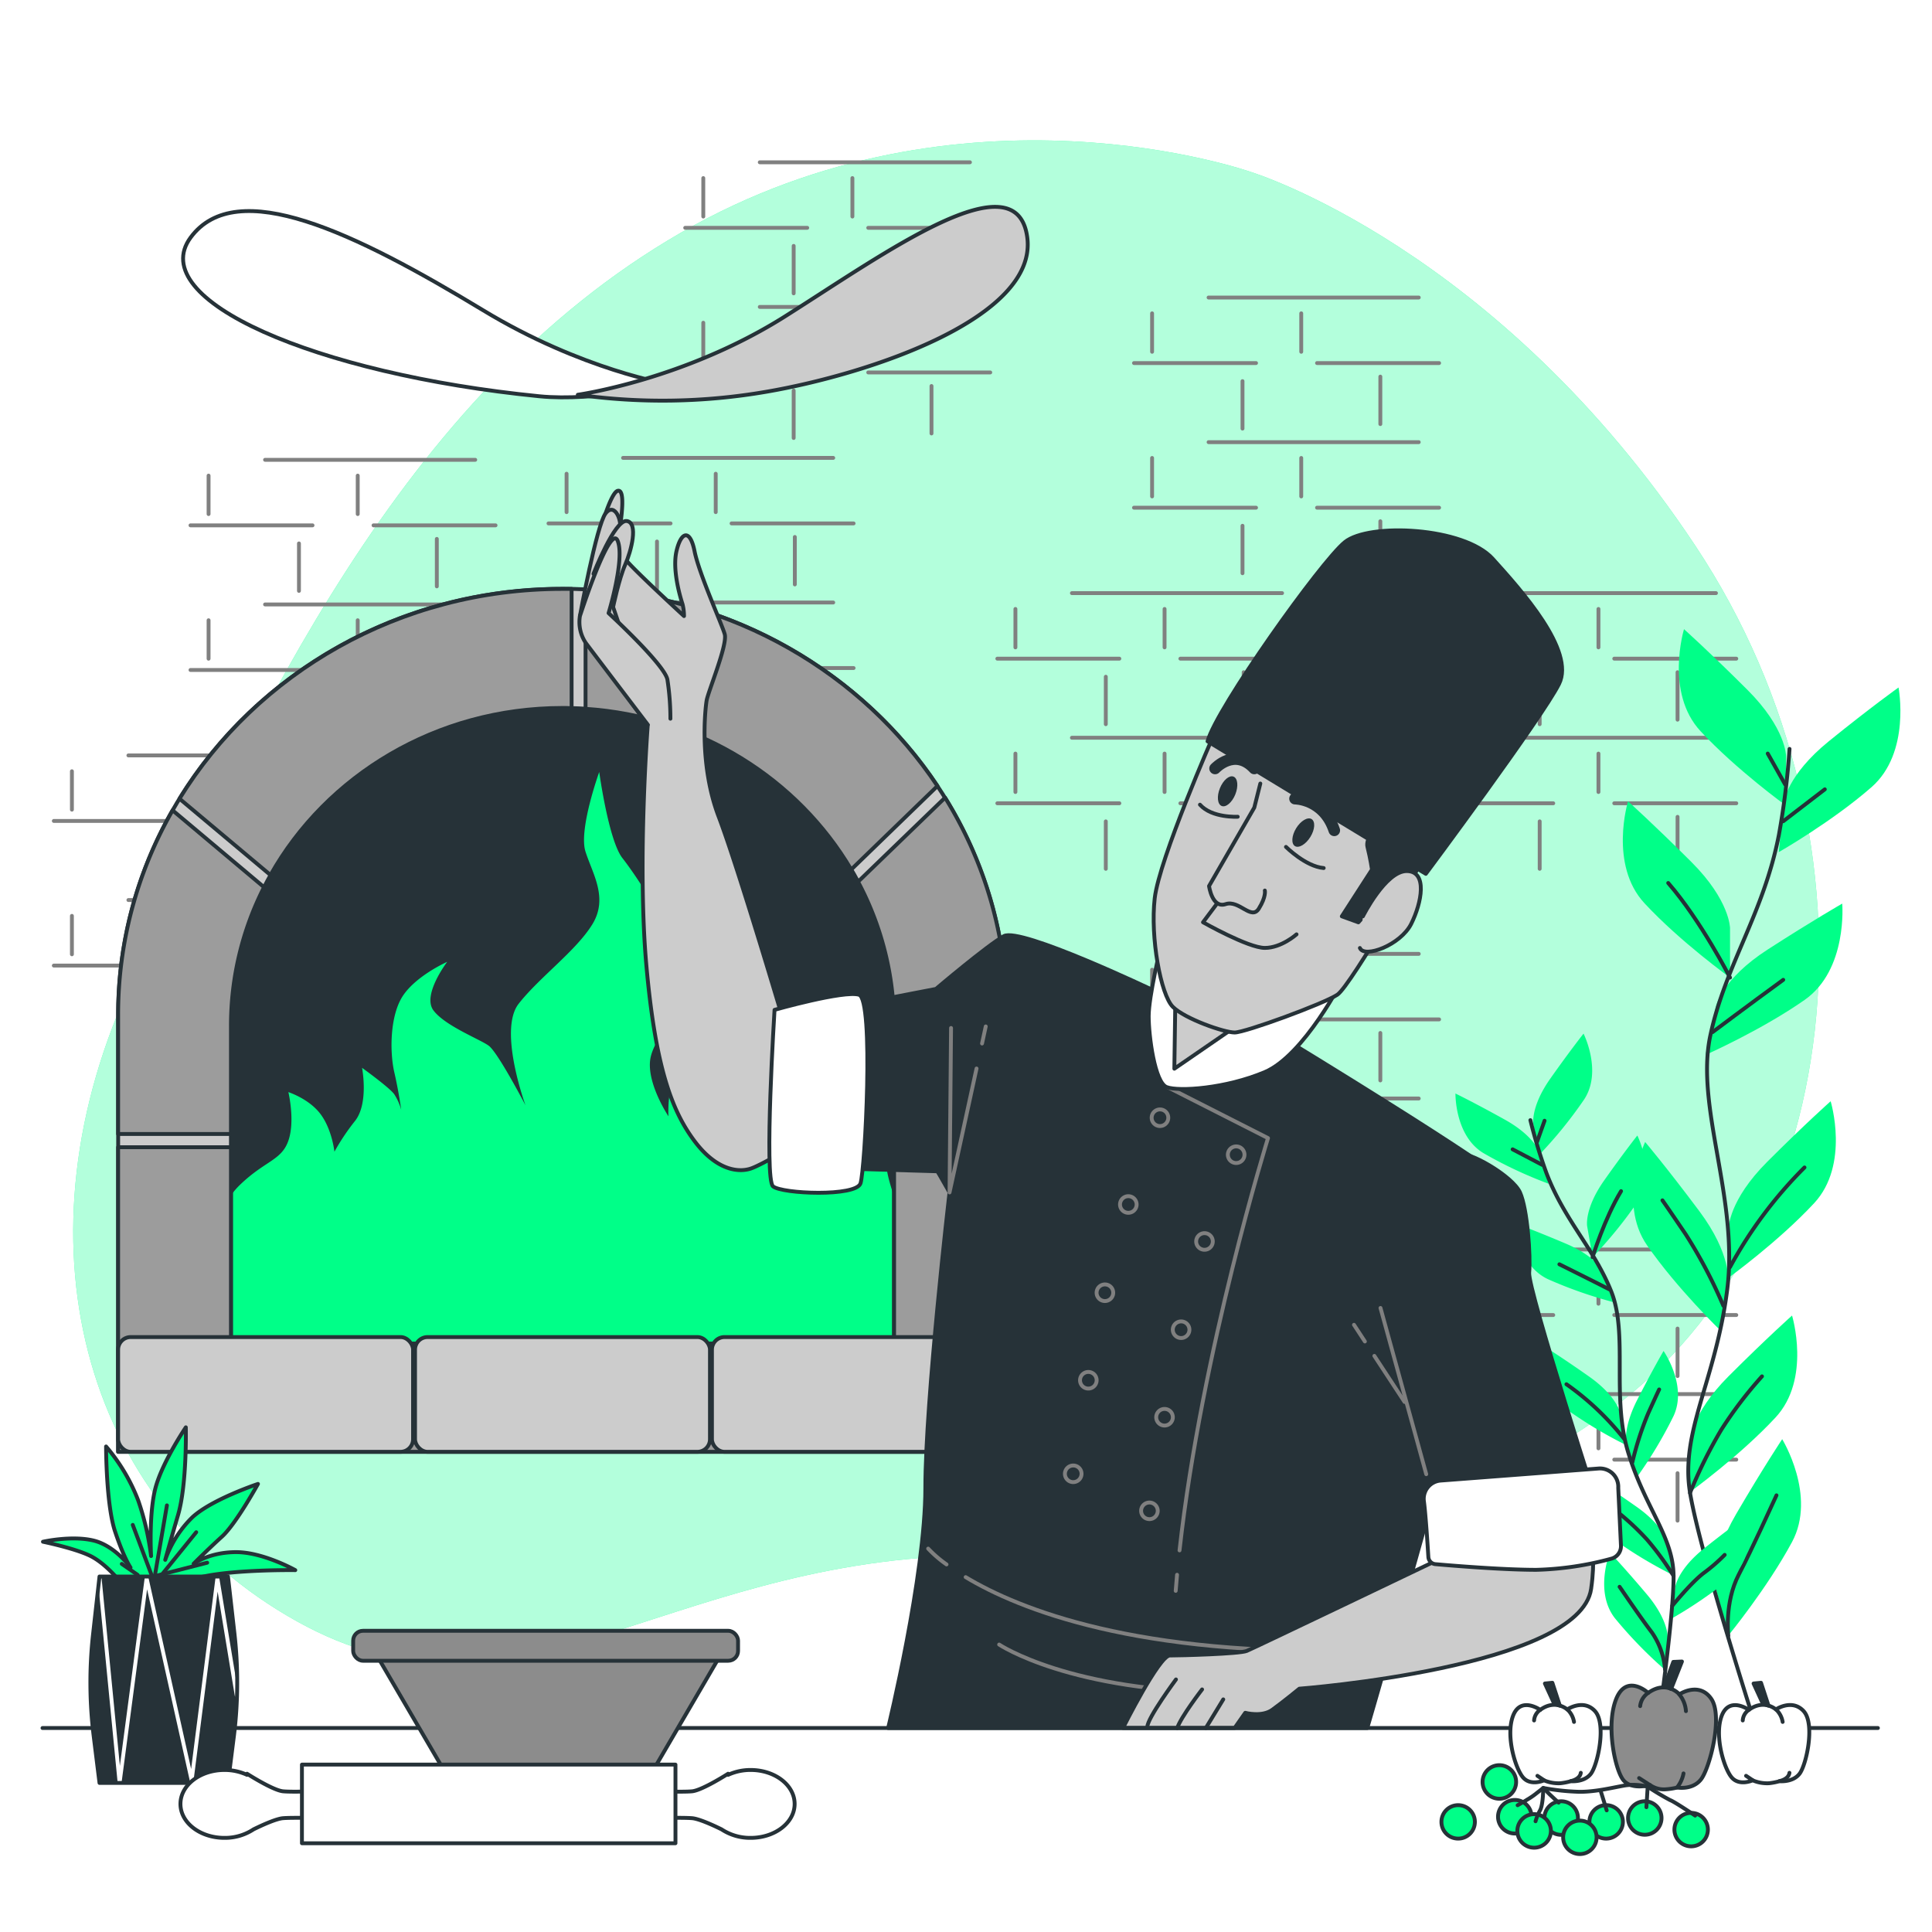<svg class="animated" id="freepik_stories-pizza-maker" xmlns="http://www.w3.org/2000/svg" viewBox="0 0 500 500" version="1.1" xmlns:xlink="http://www.w3.org/1999/xlink" xmlns:svgjs="http://svgjs.com/svgjs"><style>svg#freepik_stories-pizza-maker:not(.animated) .animable {opacity: 0;}svg#freepik_stories-pizza-maker.animated #freepik--Character--inject-394 {animation: 3s Infinite  linear floating;animation-delay: 0s;}            @keyframes floating {                0% {                    opacity: 1;                    transform: translateY(0px);                }                50% {                    transform: translateY(-10px);                }                100% {                    opacity: 1;                    transform: translateY(0px);                }            }        </style><g id="freepik--background-simple--inject-394" class="animable" style="transform-origin: 244.859px 233.357px;"><path d="M323.83,44.54S249.33,18.05,176.2,60.23s-110,125.9-141.73,193S21,388.49,76.85,419.6s93.79-14.75,172.11-17,99.38,9,164.37-35.28,76.74-148.73,25.47-226S323.83,44.54,323.83,44.54Z" style="fill: rgb(0, 255, 136); transform-origin: 244.859px 233.357px;" id="elyjwrb46ivhs" class="animable"></path><g id="elh6onzyiuebh"><path d="M323.83,44.54S249.33,18.05,176.2,60.23s-110,125.9-141.73,193S21,388.49,76.85,419.6s93.79-14.75,172.11-17,99.38,9,164.37-35.28,76.74-148.73,25.47-226S323.83,44.54,323.83,44.54Z" style="fill: rgb(255, 255, 255); opacity: 0.7; transform-origin: 244.859px 233.357px;" class="animable"></path></g></g><g id="freepik--Wall--inject-394" class="animable" style="transform-origin: 231.64px 218.355px;"><line x1="277.41" y1="153.5" x2="331.8" y2="153.5" style="fill: none; stroke: gray; stroke-linecap: round; stroke-linejoin: round; transform-origin: 304.605px 153.5px;" id="el0wfox4l8qxbc" class="animable"></line><line x1="301.39" y1="157.6" x2="301.39" y2="167.54" style="fill: none; stroke: gray; stroke-linecap: round; stroke-linejoin: round; transform-origin: 301.39px 162.57px;" id="el52cqf54xr5" class="animable"></line><line x1="262.79" y1="157.6" x2="262.79" y2="167.54" style="fill: none; stroke: gray; stroke-linecap: round; stroke-linejoin: round; transform-origin: 262.79px 162.57px;" id="elz809913un8b" class="animable"></line><line x1="305.48" y1="170.46" x2="337.06" y2="170.46" style="fill: none; stroke: gray; stroke-linecap: round; stroke-linejoin: round; transform-origin: 321.27px 170.46px;" id="elz26e6w52s" class="animable"></line><line x1="258.11" y1="170.46" x2="289.69" y2="170.46" style="fill: none; stroke: gray; stroke-linecap: round; stroke-linejoin: round; transform-origin: 273.9px 170.46px;" id="elrtohjfm66jq" class="animable"></line><line x1="321.86" y1="173.97" x2="321.86" y2="186.25" style="fill: none; stroke: gray; stroke-linecap: round; stroke-linejoin: round; transform-origin: 321.86px 180.11px;" id="elhf6l86a9dww" class="animable"></line><line x1="286.18" y1="175.14" x2="286.18" y2="187.42" style="fill: none; stroke: gray; stroke-linecap: round; stroke-linejoin: round; transform-origin: 286.18px 181.28px;" id="elrdnrgq5xr8n" class="animable"></line><line x1="277.41" y1="190.93" x2="331.8" y2="190.93" style="fill: none; stroke: gray; stroke-linecap: round; stroke-linejoin: round; transform-origin: 304.605px 190.93px;" id="elxs737g6rnqj" class="animable"></line><line x1="301.39" y1="195.03" x2="301.39" y2="204.97" style="fill: none; stroke: gray; stroke-linecap: round; stroke-linejoin: round; transform-origin: 301.39px 200px;" id="eljsnan856z9" class="animable"></line><line x1="262.79" y1="195.03" x2="262.79" y2="204.97" style="fill: none; stroke: gray; stroke-linecap: round; stroke-linejoin: round; transform-origin: 262.79px 200px;" id="elk09z8m3b28l" class="animable"></line><line x1="305.48" y1="207.89" x2="337.06" y2="207.89" style="fill: none; stroke: gray; stroke-linecap: round; stroke-linejoin: round; transform-origin: 321.27px 207.89px;" id="elxc2qz0tmnba" class="animable"></line><line x1="258.11" y1="207.89" x2="289.69" y2="207.89" style="fill: none; stroke: gray; stroke-linecap: round; stroke-linejoin: round; transform-origin: 273.9px 207.89px;" id="eler15flzr1m5" class="animable"></line><line x1="321.86" y1="211.4" x2="321.86" y2="223.68" style="fill: none; stroke: gray; stroke-linecap: round; stroke-linejoin: round; transform-origin: 321.86px 217.54px;" id="eltbnn5endpoi" class="animable"></line><line x1="286.18" y1="212.57" x2="286.18" y2="224.85" style="fill: none; stroke: gray; stroke-linecap: round; stroke-linejoin: round; transform-origin: 286.18px 218.71px;" id="elgusqc3v44j" class="animable"></line><line x1="389.7" y1="153.5" x2="444.09" y2="153.5" style="fill: none; stroke: gray; stroke-linecap: round; stroke-linejoin: round; transform-origin: 416.895px 153.5px;" id="el1o6bhttdcdm" class="animable"></line><line x1="413.68" y1="157.6" x2="413.68" y2="167.54" style="fill: none; stroke: gray; stroke-linecap: round; stroke-linejoin: round; transform-origin: 413.68px 162.57px;" id="el525eq8t171" class="animable"></line><line x1="375.08" y1="157.6" x2="375.08" y2="167.54" style="fill: none; stroke: gray; stroke-linecap: round; stroke-linejoin: round; transform-origin: 375.08px 162.57px;" id="el24mgfm8aa2w" class="animable"></line><line x1="417.77" y1="170.46" x2="449.35" y2="170.46" style="fill: none; stroke: gray; stroke-linecap: round; stroke-linejoin: round; transform-origin: 433.56px 170.46px;" id="el04bpk1k9reix" class="animable"></line><line x1="370.4" y1="170.46" x2="401.98" y2="170.46" style="fill: none; stroke: gray; stroke-linecap: round; stroke-linejoin: round; transform-origin: 386.19px 170.46px;" id="eliag76oxvlc9" class="animable"></line><line x1="434.15" y1="173.97" x2="434.15" y2="186.25" style="fill: none; stroke: gray; stroke-linecap: round; stroke-linejoin: round; transform-origin: 434.15px 180.11px;" id="elnrjxtj6yair" class="animable"></line><line x1="398.47" y1="175.14" x2="398.47" y2="187.42" style="fill: none; stroke: gray; stroke-linecap: round; stroke-linejoin: round; transform-origin: 398.47px 181.28px;" id="el82kuyoos06n" class="animable"></line><line x1="389.7" y1="190.93" x2="444.09" y2="190.93" style="fill: none; stroke: gray; stroke-linecap: round; stroke-linejoin: round; transform-origin: 416.895px 190.93px;" id="el4cuarsdsx7y" class="animable"></line><line x1="413.68" y1="195.03" x2="413.68" y2="204.97" style="fill: none; stroke: gray; stroke-linecap: round; stroke-linejoin: round; transform-origin: 413.68px 200px;" id="elrcxshpb3t8f" class="animable"></line><line x1="375.08" y1="195.03" x2="375.08" y2="204.97" style="fill: none; stroke: gray; stroke-linecap: round; stroke-linejoin: round; transform-origin: 375.08px 200px;" id="eld632a9fz3wm" class="animable"></line><line x1="417.77" y1="207.89" x2="449.35" y2="207.89" style="fill: none; stroke: gray; stroke-linecap: round; stroke-linejoin: round; transform-origin: 433.56px 207.89px;" id="elyakevxbt0o" class="animable"></line><line x1="370.4" y1="207.89" x2="401.98" y2="207.89" style="fill: none; stroke: gray; stroke-linecap: round; stroke-linejoin: round; transform-origin: 386.19px 207.89px;" id="eluxnequuf6mm" class="animable"></line><line x1="434.15" y1="211.4" x2="434.15" y2="223.68" style="fill: none; stroke: gray; stroke-linecap: round; stroke-linejoin: round; transform-origin: 434.15px 217.54px;" id="ela1pjt3mviab" class="animable"></line><line x1="398.47" y1="212.57" x2="398.47" y2="224.85" style="fill: none; stroke: gray; stroke-linecap: round; stroke-linejoin: round; transform-origin: 398.47px 218.71px;" id="elpodpmk4yl" class="animable"></line><line x1="312.78" y1="77" x2="367.17" y2="77" style="fill: none; stroke: gray; stroke-linecap: round; stroke-linejoin: round; transform-origin: 339.975px 77px;" id="elxo7jqtsn9e" class="animable"></line><line x1="336.76" y1="81.09" x2="336.76" y2="91.04" style="fill: none; stroke: gray; stroke-linecap: round; stroke-linejoin: round; transform-origin: 336.76px 86.065px;" id="eloxm18vv1hpp" class="animable"></line><line x1="298.16" y1="81.09" x2="298.16" y2="91.04" style="fill: none; stroke: gray; stroke-linecap: round; stroke-linejoin: round; transform-origin: 298.16px 86.065px;" id="elss0nw45npsq" class="animable"></line><line x1="340.85" y1="93.96" x2="372.44" y2="93.96" style="fill: none; stroke: gray; stroke-linecap: round; stroke-linejoin: round; transform-origin: 356.645px 93.96px;" id="el169jo74fvgji" class="animable"></line><line x1="293.48" y1="93.96" x2="325.06" y2="93.96" style="fill: none; stroke: gray; stroke-linecap: round; stroke-linejoin: round; transform-origin: 309.27px 93.96px;" id="elx8f1gwna7fi" class="animable"></line><line x1="357.23" y1="97.47" x2="357.23" y2="109.75" style="fill: none; stroke: gray; stroke-linecap: round; stroke-linejoin: round; transform-origin: 357.23px 103.61px;" id="elofvt0arkm1c" class="animable"></line><line x1="321.56" y1="98.64" x2="321.56" y2="110.92" style="fill: none; stroke: gray; stroke-linecap: round; stroke-linejoin: round; transform-origin: 321.56px 104.78px;" id="elt63822e1s5f" class="animable"></line><line x1="312.78" y1="114.43" x2="367.17" y2="114.43" style="fill: none; stroke: gray; stroke-linecap: round; stroke-linejoin: round; transform-origin: 339.975px 114.43px;" id="el3541tx6wtux" class="animable"></line><line x1="336.76" y1="118.52" x2="336.76" y2="128.47" style="fill: none; stroke: gray; stroke-linecap: round; stroke-linejoin: round; transform-origin: 336.76px 123.495px;" id="elqfj8k8dnh9a" class="animable"></line><line x1="298.16" y1="118.52" x2="298.16" y2="128.47" style="fill: none; stroke: gray; stroke-linecap: round; stroke-linejoin: round; transform-origin: 298.16px 123.495px;" id="elwcgs6xcxuzm" class="animable"></line><line x1="340.85" y1="131.39" x2="372.44" y2="131.39" style="fill: none; stroke: gray; stroke-linecap: round; stroke-linejoin: round; transform-origin: 356.645px 131.39px;" id="elcu7i10qc74b" class="animable"></line><line x1="293.48" y1="131.39" x2="325.06" y2="131.39" style="fill: none; stroke: gray; stroke-linecap: round; stroke-linejoin: round; transform-origin: 309.27px 131.39px;" id="elcrmsu8nddr5" class="animable"></line><line x1="357.23" y1="134.9" x2="357.23" y2="147.18" style="fill: none; stroke: gray; stroke-linecap: round; stroke-linejoin: round; transform-origin: 357.23px 141.04px;" id="elu4cslnosrqd" class="animable"></line><line x1="321.56" y1="136.07" x2="321.56" y2="148.35" style="fill: none; stroke: gray; stroke-linecap: round; stroke-linejoin: round; transform-origin: 321.56px 142.21px;" id="el0zfypum1wdeq" class="animable"></line><line x1="277.41" y1="323.36" x2="331.8" y2="323.36" style="fill: none; stroke: gray; stroke-linecap: round; stroke-linejoin: round; transform-origin: 304.605px 323.36px;" id="elvyh9bsvtokp" class="animable"></line><line x1="301.39" y1="327.46" x2="301.39" y2="337.4" style="fill: none; stroke: gray; stroke-linecap: round; stroke-linejoin: round; transform-origin: 301.39px 332.43px;" id="elrn9fmmi4v1e" class="animable"></line><line x1="262.79" y1="327.46" x2="262.79" y2="337.4" style="fill: none; stroke: gray; stroke-linecap: round; stroke-linejoin: round; transform-origin: 262.79px 332.43px;" id="elgtrc49m6cg" class="animable"></line><line x1="305.48" y1="340.33" x2="337.06" y2="340.33" style="fill: none; stroke: gray; stroke-linecap: round; stroke-linejoin: round; transform-origin: 321.27px 340.33px;" id="elz5o3x7mg41q" class="animable"></line><line x1="258.11" y1="340.33" x2="289.69" y2="340.33" style="fill: none; stroke: gray; stroke-linecap: round; stroke-linejoin: round; transform-origin: 273.9px 340.33px;" id="eliaw1qx9b90g" class="animable"></line><line x1="321.86" y1="343.83" x2="321.86" y2="356.12" style="fill: none; stroke: gray; stroke-linecap: round; stroke-linejoin: round; transform-origin: 321.86px 349.975px;" id="el85e4n3hgvel" class="animable"></line><line x1="286.18" y1="345" x2="286.18" y2="357.29" style="fill: none; stroke: gray; stroke-linecap: round; stroke-linejoin: round; transform-origin: 286.18px 351.145px;" id="elr2ydm5vnfeo" class="animable"></line><line x1="277.41" y1="360.79" x2="331.8" y2="360.79" style="fill: none; stroke: gray; stroke-linecap: round; stroke-linejoin: round; transform-origin: 304.605px 360.79px;" id="elfdj68a76wf" class="animable"></line><line x1="301.39" y1="364.89" x2="301.39" y2="374.83" style="fill: none; stroke: gray; stroke-linecap: round; stroke-linejoin: round; transform-origin: 301.39px 369.86px;" id="el0subovwm743" class="animable"></line><line x1="262.79" y1="364.89" x2="262.79" y2="374.83" style="fill: none; stroke: gray; stroke-linecap: round; stroke-linejoin: round; transform-origin: 262.79px 369.86px;" id="elkj7epph6alg" class="animable"></line><line x1="305.48" y1="377.75" x2="337.06" y2="377.75" style="fill: none; stroke: gray; stroke-linecap: round; stroke-linejoin: round; transform-origin: 321.27px 377.75px;" id="elyop1xhgjy6k" class="animable"></line><line x1="258.11" y1="377.75" x2="289.69" y2="377.75" style="fill: none; stroke: gray; stroke-linecap: round; stroke-linejoin: round; transform-origin: 273.9px 377.75px;" id="ele1ct3jxog2r" class="animable"></line><line x1="321.86" y1="381.26" x2="321.86" y2="393.54" style="fill: none; stroke: gray; stroke-linecap: round; stroke-linejoin: round; transform-origin: 321.86px 387.4px;" id="elkuz0x3gwt7r" class="animable"></line><line x1="286.18" y1="382.43" x2="286.18" y2="394.71" style="fill: none; stroke: gray; stroke-linecap: round; stroke-linejoin: round; transform-origin: 286.18px 388.57px;" id="elxyut35p0n1d" class="animable"></line><line x1="389.7" y1="323.36" x2="444.09" y2="323.36" style="fill: none; stroke: gray; stroke-linecap: round; stroke-linejoin: round; transform-origin: 416.895px 323.36px;" id="el69yqk1kbh3h" class="animable"></line><line x1="413.68" y1="327.46" x2="413.68" y2="337.4" style="fill: none; stroke: gray; stroke-linecap: round; stroke-linejoin: round; transform-origin: 413.68px 332.43px;" id="eldv5rsbfri9h" class="animable"></line><line x1="375.08" y1="327.46" x2="375.08" y2="337.4" style="fill: none; stroke: gray; stroke-linecap: round; stroke-linejoin: round; transform-origin: 375.08px 332.43px;" id="elfhs5cmj3zbu" class="animable"></line><line x1="417.77" y1="340.33" x2="449.35" y2="340.33" style="fill: none; stroke: gray; stroke-linecap: round; stroke-linejoin: round; transform-origin: 433.56px 340.33px;" id="elaz8dkp3rzfi" class="animable"></line><line x1="370.4" y1="340.33" x2="401.98" y2="340.33" style="fill: none; stroke: gray; stroke-linecap: round; stroke-linejoin: round; transform-origin: 386.19px 340.33px;" id="eln4bsjg5m4v" class="animable"></line><line x1="434.15" y1="343.83" x2="434.15" y2="356.12" style="fill: none; stroke: gray; stroke-linecap: round; stroke-linejoin: round; transform-origin: 434.15px 349.975px;" id="eldx0qnutwqq8" class="animable"></line><line x1="398.47" y1="345" x2="398.47" y2="357.29" style="fill: none; stroke: gray; stroke-linecap: round; stroke-linejoin: round; transform-origin: 398.47px 351.145px;" id="elhc8m0lci4tb" class="animable"></line><line x1="389.7" y1="360.79" x2="444.09" y2="360.79" style="fill: none; stroke: gray; stroke-linecap: round; stroke-linejoin: round; transform-origin: 416.895px 360.79px;" id="elyoqa39s2ug" class="animable"></line><line x1="413.68" y1="364.89" x2="413.68" y2="374.83" style="fill: none; stroke: gray; stroke-linecap: round; stroke-linejoin: round; transform-origin: 413.68px 369.86px;" id="el3fbhry1awm3" class="animable"></line><line x1="375.08" y1="364.89" x2="375.08" y2="374.83" style="fill: none; stroke: gray; stroke-linecap: round; stroke-linejoin: round; transform-origin: 375.08px 369.86px;" id="eljb82pka7vcb" class="animable"></line><line x1="417.77" y1="377.75" x2="449.35" y2="377.75" style="fill: none; stroke: gray; stroke-linecap: round; stroke-linejoin: round; transform-origin: 433.56px 377.75px;" id="elj58fhqpdw" class="animable"></line><line x1="370.4" y1="377.75" x2="401.98" y2="377.75" style="fill: none; stroke: gray; stroke-linecap: round; stroke-linejoin: round; transform-origin: 386.19px 377.75px;" id="eluponzdfbv3" class="animable"></line><line x1="434.15" y1="381.26" x2="434.15" y2="393.54" style="fill: none; stroke: gray; stroke-linecap: round; stroke-linejoin: round; transform-origin: 434.15px 387.4px;" id="el4h8ocn4ft2" class="animable"></line><line x1="398.47" y1="382.43" x2="398.47" y2="394.71" style="fill: none; stroke: gray; stroke-linecap: round; stroke-linejoin: round; transform-origin: 398.47px 388.57px;" id="elh9j728skcb" class="animable"></line><line x1="312.78" y1="246.86" x2="367.17" y2="246.86" style="fill: none; stroke: gray; stroke-linecap: round; stroke-linejoin: round; transform-origin: 339.975px 246.86px;" id="el5j47pg2fgmr" class="animable"></line><line x1="336.76" y1="250.96" x2="336.76" y2="260.9" style="fill: none; stroke: gray; stroke-linecap: round; stroke-linejoin: round; transform-origin: 336.76px 255.93px;" id="elyhn7vnyjj7k" class="animable"></line><line x1="298.16" y1="250.96" x2="298.16" y2="260.9" style="fill: none; stroke: gray; stroke-linecap: round; stroke-linejoin: round; transform-origin: 298.16px 255.93px;" id="el1ctl4w6orah" class="animable"></line><line x1="340.85" y1="263.82" x2="372.44" y2="263.82" style="fill: none; stroke: gray; stroke-linecap: round; stroke-linejoin: round; transform-origin: 356.645px 263.82px;" id="eluqia1ktmvnr" class="animable"></line><line x1="293.48" y1="263.82" x2="325.06" y2="263.82" style="fill: none; stroke: gray; stroke-linecap: round; stroke-linejoin: round; transform-origin: 309.27px 263.82px;" id="elnvcpfpis7pq" class="animable"></line><line x1="357.23" y1="267.33" x2="357.23" y2="279.61" style="fill: none; stroke: gray; stroke-linecap: round; stroke-linejoin: round; transform-origin: 357.23px 273.47px;" id="elkzre3hw1sh" class="animable"></line><line x1="321.56" y1="268.5" x2="321.56" y2="280.78" style="fill: none; stroke: gray; stroke-linecap: round; stroke-linejoin: round; transform-origin: 321.56px 274.64px;" id="elmfaokqwa9tr" class="animable"></line><line x1="312.78" y1="284.29" x2="367.17" y2="284.29" style="fill: none; stroke: gray; stroke-linecap: round; stroke-linejoin: round; transform-origin: 339.975px 284.29px;" id="el37gy0c680pj" class="animable"></line><line x1="336.76" y1="288.38" x2="336.76" y2="298.33" style="fill: none; stroke: gray; stroke-linecap: round; stroke-linejoin: round; transform-origin: 336.76px 293.355px;" id="elnjzdk16xoab" class="animable"></line><line x1="298.16" y1="288.38" x2="298.16" y2="298.33" style="fill: none; stroke: gray; stroke-linecap: round; stroke-linejoin: round; transform-origin: 298.16px 293.355px;" id="els8e4l1obblb" class="animable"></line><line x1="340.85" y1="301.25" x2="372.44" y2="301.25" style="fill: none; stroke: gray; stroke-linecap: round; stroke-linejoin: round; transform-origin: 356.645px 301.25px;" id="elmqc3ch0y8dj" class="animable"></line><line x1="293.48" y1="301.25" x2="325.06" y2="301.25" style="fill: none; stroke: gray; stroke-linecap: round; stroke-linejoin: round; transform-origin: 309.27px 301.25px;" id="elgrt4tu0r7mq" class="animable"></line><line x1="357.23" y1="304.76" x2="357.23" y2="317.04" style="fill: none; stroke: gray; stroke-linecap: round; stroke-linejoin: round; transform-origin: 357.23px 310.9px;" id="elei63lx03n6d" class="animable"></line><line x1="321.56" y1="305.93" x2="321.56" y2="318.21" style="fill: none; stroke: gray; stroke-linecap: round; stroke-linejoin: round; transform-origin: 321.56px 312.07px;" id="elf57k8uioye5" class="animable"></line><line x1="161.25" y1="118.5" x2="215.64" y2="118.5" style="fill: none; stroke: gray; stroke-linecap: round; stroke-linejoin: round; transform-origin: 188.445px 118.5px;" id="eld09tr1ep6w" class="animable"></line><line x1="185.23" y1="122.6" x2="185.23" y2="132.54" style="fill: none; stroke: gray; stroke-linecap: round; stroke-linejoin: round; transform-origin: 185.23px 127.57px;" id="el62vf5l5zb17" class="animable"></line><line x1="146.63" y1="122.6" x2="146.63" y2="132.54" style="fill: none; stroke: gray; stroke-linecap: round; stroke-linejoin: round; transform-origin: 146.63px 127.57px;" id="eljg3wkdoxsy" class="animable"></line><line x1="189.33" y1="135.46" x2="220.91" y2="135.46" style="fill: none; stroke: gray; stroke-linecap: round; stroke-linejoin: round; transform-origin: 205.12px 135.46px;" id="elqqrlj00xl8" class="animable"></line><line x1="141.95" y1="135.46" x2="173.54" y2="135.46" style="fill: none; stroke: gray; stroke-linecap: round; stroke-linejoin: round; transform-origin: 157.745px 135.46px;" id="elemv4szx9fmr" class="animable"></line><line x1="205.7" y1="138.97" x2="205.7" y2="151.25" style="fill: none; stroke: gray; stroke-linecap: round; stroke-linejoin: round; transform-origin: 205.7px 145.11px;" id="el9tuqyckgvtn" class="animable"></line><line x1="170.03" y1="140.14" x2="170.03" y2="152.42" style="fill: none; stroke: gray; stroke-linecap: round; stroke-linejoin: round; transform-origin: 170.03px 146.28px;" id="eldf7z10b1o39" class="animable"></line><line x1="161.25" y1="155.93" x2="215.64" y2="155.93" style="fill: none; stroke: gray; stroke-linecap: round; stroke-linejoin: round; transform-origin: 188.445px 155.93px;" id="elvin5qi549br" class="animable"></line><line x1="185.23" y1="160.03" x2="185.23" y2="169.97" style="fill: none; stroke: gray; stroke-linecap: round; stroke-linejoin: round; transform-origin: 185.23px 165px;" id="elsiwsctz1de" class="animable"></line><line x1="146.63" y1="160.03" x2="146.63" y2="169.97" style="fill: none; stroke: gray; stroke-linecap: round; stroke-linejoin: round; transform-origin: 146.63px 165px;" id="el3d7m851jys5" class="animable"></line><line x1="189.33" y1="172.89" x2="220.91" y2="172.89" style="fill: none; stroke: gray; stroke-linecap: round; stroke-linejoin: round; transform-origin: 205.12px 172.89px;" id="elda82xqaaeol" class="animable"></line><line x1="141.95" y1="172.89" x2="173.54" y2="172.89" style="fill: none; stroke: gray; stroke-linecap: round; stroke-linejoin: round; transform-origin: 157.745px 172.89px;" id="elwaf7a313sag" class="animable"></line><line x1="205.7" y1="176.4" x2="205.7" y2="188.68" style="fill: none; stroke: gray; stroke-linecap: round; stroke-linejoin: round; transform-origin: 205.7px 182.54px;" id="elv2qck9ajibk" class="animable"></line><line x1="170.03" y1="177.57" x2="170.03" y2="189.85" style="fill: none; stroke: gray; stroke-linecap: round; stroke-linejoin: round; transform-origin: 170.03px 183.71px;" id="elw5z67yp69w" class="animable"></line><line x1="196.63" y1="42" x2="251.02" y2="42" style="fill: none; stroke: gray; stroke-linecap: round; stroke-linejoin: round; transform-origin: 223.825px 42px;" id="elvq4d1hc729" class="animable"></line><line x1="220.6" y1="46.09" x2="220.6" y2="56.04" style="fill: none; stroke: gray; stroke-linecap: round; stroke-linejoin: round; transform-origin: 220.6px 51.065px;" id="elpklrety3vos" class="animable"></line><line x1="182.01" y1="46.09" x2="182.01" y2="56.04" style="fill: none; stroke: gray; stroke-linecap: round; stroke-linejoin: round; transform-origin: 182.01px 51.065px;" id="elzjkuxg9p6en" class="animable"></line><line x1="224.7" y1="58.96" x2="256.28" y2="58.96" style="fill: none; stroke: gray; stroke-linecap: round; stroke-linejoin: round; transform-origin: 240.49px 58.96px;" id="el1i4yzkjdz71" class="animable"></line><line x1="177.33" y1="58.96" x2="208.91" y2="58.96" style="fill: none; stroke: gray; stroke-linecap: round; stroke-linejoin: round; transform-origin: 193.12px 58.96px;" id="elphb63zvj228" class="animable"></line><line x1="241.07" y1="62.47" x2="241.07" y2="74.75" style="fill: none; stroke: gray; stroke-linecap: round; stroke-linejoin: round; transform-origin: 241.07px 68.61px;" id="elm5nns95gv4" class="animable"></line><line x1="205.4" y1="63.64" x2="205.4" y2="75.92" style="fill: none; stroke: gray; stroke-linecap: round; stroke-linejoin: round; transform-origin: 205.4px 69.78px;" id="elbwoubpob5jk" class="animable"></line><line x1="196.63" y1="79.43" x2="251.02" y2="79.43" style="fill: none; stroke: gray; stroke-linecap: round; stroke-linejoin: round; transform-origin: 223.825px 79.43px;" id="elet6q3l4mjt" class="animable"></line><line x1="220.6" y1="83.52" x2="220.6" y2="93.47" style="fill: none; stroke: gray; stroke-linecap: round; stroke-linejoin: round; transform-origin: 220.6px 88.495px;" id="elkwpksgkuvxa" class="animable"></line><line x1="182.01" y1="83.52" x2="182.01" y2="93.47" style="fill: none; stroke: gray; stroke-linecap: round; stroke-linejoin: round; transform-origin: 182.01px 88.495px;" id="eltdijfno3yto" class="animable"></line><line x1="224.7" y1="96.39" x2="256.28" y2="96.39" style="fill: none; stroke: gray; stroke-linecap: round; stroke-linejoin: round; transform-origin: 240.49px 96.39px;" id="elqtzs0l9mha" class="animable"></line><line x1="177.33" y1="96.39" x2="208.91" y2="96.39" style="fill: none; stroke: gray; stroke-linecap: round; stroke-linejoin: round; transform-origin: 193.12px 96.39px;" id="el7urmssdtqhq" class="animable"></line><line x1="241.07" y1="99.9" x2="241.07" y2="112.18" style="fill: none; stroke: gray; stroke-linecap: round; stroke-linejoin: round; transform-origin: 241.07px 106.04px;" id="elqmp03e46m5" class="animable"></line><line x1="205.4" y1="101.07" x2="205.4" y2="113.35" style="fill: none; stroke: gray; stroke-linecap: round; stroke-linejoin: round; transform-origin: 205.4px 107.21px;" id="elrj1j864v14n" class="animable"></line><line x1="33.23" y1="195.5" x2="87.62" y2="195.5" style="fill: none; stroke: gray; stroke-linecap: round; stroke-linejoin: round; transform-origin: 60.425px 195.5px;" id="el9yxki7p29w" class="animable"></line><line x1="57.21" y1="199.6" x2="57.21" y2="209.54" style="fill: none; stroke: gray; stroke-linecap: round; stroke-linejoin: round; transform-origin: 57.21px 204.57px;" id="ellifjfjz62t" class="animable"></line><line x1="18.61" y1="199.6" x2="18.61" y2="209.54" style="fill: none; stroke: gray; stroke-linecap: round; stroke-linejoin: round; transform-origin: 18.61px 204.57px;" id="el96s68lf41fa" class="animable"></line><line x1="61.3" y1="212.46" x2="92.88" y2="212.46" style="fill: none; stroke: gray; stroke-linecap: round; stroke-linejoin: round; transform-origin: 77.09px 212.46px;" id="ele2h6hagomz" class="animable"></line><line x1="13.93" y1="212.46" x2="45.51" y2="212.46" style="fill: none; stroke: gray; stroke-linecap: round; stroke-linejoin: round; transform-origin: 29.72px 212.46px;" id="elqd7qm8z3bl" class="animable"></line><line x1="77.68" y1="215.97" x2="77.68" y2="228.25" style="fill: none; stroke: gray; stroke-linecap: round; stroke-linejoin: round; transform-origin: 77.68px 222.11px;" id="el1am63ur0d3p" class="animable"></line><line x1="42" y1="217.14" x2="42" y2="229.42" style="fill: none; stroke: gray; stroke-linecap: round; stroke-linejoin: round; transform-origin: 42px 223.28px;" id="elgucrohjon1m" class="animable"></line><line x1="33.23" y1="232.93" x2="87.62" y2="232.93" style="fill: none; stroke: gray; stroke-linecap: round; stroke-linejoin: round; transform-origin: 60.425px 232.93px;" id="elv6jwlf7q1ec" class="animable"></line><line x1="57.21" y1="237.03" x2="57.21" y2="246.97" style="fill: none; stroke: gray; stroke-linecap: round; stroke-linejoin: round; transform-origin: 57.21px 242px;" id="elwyyhuzbjiwp" class="animable"></line><line x1="18.61" y1="237.03" x2="18.61" y2="246.97" style="fill: none; stroke: gray; stroke-linecap: round; stroke-linejoin: round; transform-origin: 18.61px 242px;" id="eld4dz6ps6dnc" class="animable"></line><line x1="61.3" y1="249.89" x2="92.88" y2="249.89" style="fill: none; stroke: gray; stroke-linecap: round; stroke-linejoin: round; transform-origin: 77.09px 249.89px;" id="ellf1par8z5l" class="animable"></line><line x1="13.93" y1="249.89" x2="45.51" y2="249.89" style="fill: none; stroke: gray; stroke-linecap: round; stroke-linejoin: round; transform-origin: 29.72px 249.89px;" id="el6ynsl7o0v4" class="animable"></line><line x1="77.68" y1="253.4" x2="77.68" y2="265.68" style="fill: none; stroke: gray; stroke-linecap: round; stroke-linejoin: round; transform-origin: 77.68px 259.54px;" id="elup4uaoiuj4k" class="animable"></line><line x1="42" y1="254.57" x2="42" y2="266.85" style="fill: none; stroke: gray; stroke-linecap: round; stroke-linejoin: round; transform-origin: 42px 260.71px;" id="el2t3t6lg1tsy" class="animable"></line><line x1="68.6" y1="119" x2="122.99" y2="119" style="fill: none; stroke: gray; stroke-linecap: round; stroke-linejoin: round; transform-origin: 95.795px 119px;" id="el0dygre21mrgf" class="animable"></line><line x1="92.58" y1="123.09" x2="92.58" y2="133.04" style="fill: none; stroke: gray; stroke-linecap: round; stroke-linejoin: round; transform-origin: 92.58px 128.065px;" id="el8khpyu5au44" class="animable"></line><line x1="53.98" y1="123.09" x2="53.98" y2="133.04" style="fill: none; stroke: gray; stroke-linecap: round; stroke-linejoin: round; transform-origin: 53.98px 128.065px;" id="eldialaxgu6jg" class="animable"></line><line x1="96.67" y1="135.96" x2="128.25" y2="135.96" style="fill: none; stroke: gray; stroke-linecap: round; stroke-linejoin: round; transform-origin: 112.46px 135.96px;" id="ellkv044b4cls" class="animable"></line><line x1="49.3" y1="135.96" x2="80.88" y2="135.96" style="fill: none; stroke: gray; stroke-linecap: round; stroke-linejoin: round; transform-origin: 65.09px 135.96px;" id="elswk8gktf4xd" class="animable"></line><line x1="113.05" y1="139.47" x2="113.05" y2="151.75" style="fill: none; stroke: gray; stroke-linecap: round; stroke-linejoin: round; transform-origin: 113.05px 145.61px;" id="eli63monhrj5" class="animable"></line><line x1="77.37" y1="140.64" x2="77.37" y2="152.92" style="fill: none; stroke: gray; stroke-linecap: round; stroke-linejoin: round; transform-origin: 77.37px 146.78px;" id="eltyssmrnc2ur" class="animable"></line><line x1="68.6" y1="156.43" x2="122.99" y2="156.43" style="fill: none; stroke: gray; stroke-linecap: round; stroke-linejoin: round; transform-origin: 95.795px 156.43px;" id="elf8go5c1ecq" class="animable"></line><line x1="92.58" y1="160.52" x2="92.58" y2="170.47" style="fill: none; stroke: gray; stroke-linecap: round; stroke-linejoin: round; transform-origin: 92.58px 165.495px;" id="elkox5az8jcc8" class="animable"></line><line x1="53.98" y1="160.52" x2="53.98" y2="170.47" style="fill: none; stroke: gray; stroke-linecap: round; stroke-linejoin: round; transform-origin: 53.98px 165.495px;" id="elyrzdny3if9c" class="animable"></line><line x1="96.67" y1="173.39" x2="128.25" y2="173.39" style="fill: none; stroke: gray; stroke-linecap: round; stroke-linejoin: round; transform-origin: 112.46px 173.39px;" id="elm7u8cd5y4li" class="animable"></line><line x1="49.3" y1="173.39" x2="80.88" y2="173.39" style="fill: none; stroke: gray; stroke-linecap: round; stroke-linejoin: round; transform-origin: 65.09px 173.39px;" id="eluadrzp77b3" class="animable"></line><line x1="113.05" y1="176.9" x2="113.05" y2="189.18" style="fill: none; stroke: gray; stroke-linecap: round; stroke-linejoin: round; transform-origin: 113.05px 183.04px;" id="el5f1ektse8vl" class="animable"></line><line x1="77.37" y1="178.07" x2="77.37" y2="190.35" style="fill: none; stroke: gray; stroke-linecap: round; stroke-linejoin: round; transform-origin: 77.37px 184.21px;" id="elciz8xvi2wbl" class="animable"></line></g><g id="freepik--Plant--inject-394" class="animable" style="transform-origin: 434.247px 305.075px;"><path d="M462.23,195.65s0-7.14-10-17.12-16.41-15.7-16.41-15.7-5,16.41,4.28,26.4,22.12,19.26,22.12,19.26Z" style="fill: rgb(0, 255, 136); transform-origin: 448.352px 185.66px;" id="el3tx4hambcvq" class="animable"></path><path d="M447.73,240.2s0-7.14-10-17.12-16.4-15.7-16.4-15.7-5,16.41,4.28,26.4S447.73,253,447.73,253Z" style="fill: rgb(0, 255, 136); transform-origin: 433.857px 230.19px;" id="elgz6yfzs67w5" class="animable"></path><path d="M461.6,207.8s.75-7.1,11.74-16,18-13.88,18-13.88,3.23,16.85-7,25.8-24,16.81-24,16.81Z" style="fill: rgb(0, 255, 136); transform-origin: 476.082px 199.225px;" id="elrnerjsksbdr" class="animable"></path><path d="M444.09,260.41s1.49-7,13.35-14.65,19.33-11.91,19.33-11.91,1.45,17.09-9.71,24.91S441.4,273,441.4,273Z" style="fill: rgb(0, 255, 136); transform-origin: 459.116px 253.425px;" id="elmgoeam9osvc" class="animable"></path><path d="M447.38,317.77s0-7.13,10-17.12S473.77,285,473.77,285s5,16.41-4.28,26.39-22.11,19.26-22.11,19.26Z" style="fill: rgb(0, 255, 136); transform-origin: 461.248px 307.825px;" id="eletf1cn8hze4" class="animable"></path><path d="M447.21,331.77s1-7.06-7.45-18.36-14-17.87-14-17.87-7.27,15.53.49,26.74,19.15,22.2,19.15,22.2Z" style="fill: rgb(0, 255, 136); transform-origin: 434.958px 320.01px;" id="eloelzk80m2mm" class="animable"></path><path d="M437.37,373.27s0-7.13,10-17.12,16.41-15.69,16.41-15.69,5,16.4-4.28,26.39-22.11,19.26-22.11,19.26Z" style="fill: rgb(0, 255, 136); transform-origin: 451.248px 363.285px;" id="el8ui2yja223s" class="animable"></path><path d="M444,410.89s-1.8-6.9,5.33-19.09,11.9-19.34,11.9-19.34,9,14.61,2.54,26.62-16.51,24.23-16.51,24.23Z" style="fill: rgb(0, 255, 136); transform-origin: 454.951px 397.885px;" id="elmfj5ehkzelp" class="animable"></path><path d="M463.13,193.82A201.26,201.26,0,0,1,460.39,216c-3.94,20.39-13.81,33.55-17.76,52S450,310.1,447,333.77s-12.25,36.82-9.61,52.61,17.16,60.94,17.16,60.94" style="fill: none; stroke: rgb(38, 50, 56); stroke-linecap: round; stroke-linejoin: round; transform-origin: 450.026px 320.57px;" id="el41zhc815s0w" class="animable"></path><line x1="461.5" y1="212.54" x2="472.26" y2="204.28" style="fill: none; stroke: rgb(38, 50, 56); stroke-linecap: round; stroke-linejoin: round; transform-origin: 466.88px 208.41px;" id="elj2ywkeixlbi" class="animable"></line><line x1="462" y1="203.03" x2="457.49" y2="195.02" style="fill: none; stroke: rgb(38, 50, 56); stroke-linecap: round; stroke-linejoin: round; transform-origin: 459.745px 199.025px;" id="elfjkfbsncl9o" class="animable"></line><path d="M443.23,267.1s9-6.76,18.27-13.52" style="fill: none; stroke: rgb(38, 50, 56); stroke-linecap: round; stroke-linejoin: round; transform-origin: 452.365px 260.34px;" id="elh41r7iqpspb" class="animable"></path><path d="M447.73,253s-7.51-14.72-16-24.48" style="fill: none; stroke: rgb(38, 50, 56); stroke-linecap: round; stroke-linejoin: round; transform-origin: 439.73px 240.76px;" id="elpeyxrkvfiks" class="animable"></path><path d="M447.73,327.92A111.6,111.6,0,0,1,467,302.14" style="fill: none; stroke: rgb(38, 50, 56); stroke-linecap: round; stroke-linejoin: round; transform-origin: 457.365px 315.03px;" id="el402gcofspv6" class="animable"></path><path d="M446,337.93a125.6,125.6,0,0,0-9.76-18.52c-5.26-7.76-6-8.76-6-8.76" style="fill: none; stroke: rgb(38, 50, 56); stroke-linecap: round; stroke-linejoin: round; transform-origin: 438.12px 324.29px;" id="el1ef07zb389e" class="animable"></path><path d="M437.37,386.38A120.22,120.22,0,0,1,445.48,370,105.67,105.67,0,0,1,456,356.2" style="fill: none; stroke: rgb(38, 50, 56); stroke-linecap: round; stroke-linejoin: round; transform-origin: 446.685px 371.29px;" id="elmfbnsoql07q" class="animable"></path><path d="M447.29,423.31s-1.06-8.54,2.7-15.8,8-16.77,9.76-20.52" style="fill: none; stroke: rgb(38, 50, 56); stroke-linecap: round; stroke-linejoin: round; transform-origin: 453.451px 405.15px;" id="elglpo2i5ojt" class="animable"></path><path d="M396.83,290.94s-.78-4.47,4.4-11.81,8.59-11.63,8.59-11.63,4.91,9.75.18,17A111.45,111.45,0,0,1,398.22,299Z" style="fill: rgb(0, 255, 136); transform-origin: 404.422px 283.25px;" id="elzsxe2wkdxwl" class="animable"></path><path d="M410.75,317.31s-.77-4.48,4.41-11.82,8.58-11.62,8.58-11.62,4.91,9.74.18,17a111.8,111.8,0,0,1-11.77,14.48Z" style="fill: rgb(0, 255, 136); transform-origin: 418.343px 309.61px;" id="elau5inhncbl" class="animable"></path><path d="M398.54,298.5s-1.24-4.37-9.09-8.74S376.67,283,376.67,283s-.2,10.91,7.22,15.41a111.28,111.28,0,0,0,16.89,7.94Z" style="fill: rgb(0, 255, 136); transform-origin: 388.725px 294.675px;" id="elc38frvroqpq" class="animable"></path><path d="M415.23,329.59s-1.69-4.21-10-7.74-13.42-5.37-13.42-5.37.95,10.88,8.8,14.57a112.26,112.26,0,0,0,17.63,6.12Z" style="fill: rgb(0, 255, 136); transform-origin: 405.025px 326.825px;" id="el6o0m2zodjnn" class="animable"></path><path d="M419.4,365.92s-.78-4.48-8.13-9.66-12-8.05-12-8.05-1.35,10.83,5.55,16.08a111.39,111.39,0,0,0,16,9.68Z" style="fill: rgb(0, 255, 136); transform-origin: 409.992px 361.09px;" id="elfn2pohidyit" class="animable"></path><path d="M421,374.68s-1.4-4.32,2.68-12.33,6.85-12.72,6.85-12.72,6.24,8.95,2.59,16.82a112,112,0,0,1-9.6,16Z" style="fill: rgb(0, 255, 136); transform-origin: 427.517px 366.04px;" id="ele0jdbq4ka75" class="animable"></path><path d="M433.55,410.76s.52-4.51,7.56-10.1,11.51-8.73,11.51-8.73,2,10.74-4.62,16.38a111.77,111.77,0,0,1-15.38,10.57Z" style="fill: rgb(0, 255, 136); transform-origin: 442.762px 405.405px;" id="el1pffe4jfay9i" class="animable"></path><path d="M431.7,399.63s-.77-4.47-8.12-9.65-12-8.06-12-8.06-1.35,10.83,5.55,16.09a112.07,112.07,0,0,0,15.95,9.67Z" style="fill: rgb(0, 255, 136); transform-origin: 422.277px 394.8px;" id="elnyy55fjxin8" class="animable"></path><path d="M431.6,424s.39-4.53-5.41-11.4-9.56-10.83-9.56-10.83-4.05,10.13,1.29,17a112.14,112.14,0,0,0,13,13.4Z" style="fill: rgb(0, 255, 136); transform-origin: 423.382px 416.97px;" id="elc8yeqv114m" class="animable"></path><path d="M396.06,289.9a132.71,132.71,0,0,0,4.12,13.59c4.69,12.36,12.31,19.54,16.78,30.67s0,27.23,4.42,41.74,11.68,21.76,11.74,32-4,38.51-4,38.51" style="fill: none; stroke: rgb(38, 50, 56); stroke-linecap: round; stroke-linejoin: round; transform-origin: 414.59px 368.155px;" id="el2czz8caipyi" class="animable"></path><line x1="399.12" y1="301.46" x2="391.47" y2="297.45" style="fill: none; stroke: rgb(38, 50, 56); stroke-linecap: round; stroke-linejoin: round; transform-origin: 395.295px 299.455px;" id="ely55g0ypk4" class="animable"></line><line x1="397.77" y1="295.55" x2="399.73" y2="290.04" style="fill: none; stroke: rgb(38, 50, 56); stroke-linecap: round; stroke-linejoin: round; transform-origin: 398.75px 292.795px;" id="elr6dxrhy1hu" class="animable"></line><path d="M416.5,333.69s-6.39-3.26-12.93-6.49" style="fill: none; stroke: rgb(38, 50, 56); stroke-linecap: round; stroke-linejoin: round; transform-origin: 410.035px 330.445px;" id="el5wp14f244e8" class="animable"></path><path d="M412.15,325.36s3.11-10.05,7.38-17.09" style="fill: none; stroke: rgb(38, 50, 56); stroke-linecap: round; stroke-linejoin: round; transform-origin: 415.84px 316.815px;" id="elitnrn3i40z" class="animable"></path><path d="M420.28,372.32a71.08,71.08,0,0,0-14.89-14.08" style="fill: none; stroke: rgb(38, 50, 56); stroke-linecap: round; stroke-linejoin: round; transform-origin: 412.835px 365.28px;" id="el1xat83s1tz9j" class="animable"></path><path d="M422.46,378.41a80.72,80.72,0,0,1,4.11-12.68c2.46-5.43,2.82-6.14,2.82-6.14" style="fill: none; stroke: rgb(38, 50, 56); stroke-linecap: round; stroke-linejoin: round; transform-origin: 425.925px 369px;" id="elycf3emkyozh" class="animable"></path><path d="M432.78,415.58s5.06-6.21,8.22-8.54a44,44,0,0,0,5.34-4.64" style="fill: none; stroke: rgb(38, 50, 56); stroke-linecap: round; stroke-linejoin: round; transform-origin: 439.56px 408.99px;" id="elbr9nu3u0ae" class="animable"></path><path d="M433.12,407.85a75.17,75.17,0,0,0-6.87-9.41,67,67,0,0,0-8.08-7.49" style="fill: none; stroke: rgb(38, 50, 56); stroke-linecap: round; stroke-linejoin: round; transform-origin: 425.645px 399.4px;" id="elnpfq160ppjd" class="animable"></path><path d="M430.91,432.09a19.41,19.41,0,0,0-3.41-9.62c-3.14-4.14-6.84-9.64-8.35-11.81" style="fill: none; stroke: rgb(38, 50, 56); stroke-linecap: round; stroke-linejoin: round; transform-origin: 425.03px 421.375px;" id="elt26ekmrhp4" class="animable"></path></g><g id="freepik--Oven--inject-394" class="animable" style="transform-origin: 145.58px 264.055px;"><path d="M138.13,166.88h8.11a94,94,0,0,1,94,94v107a0,0,0,0,1,0,0H44.13a0,0,0,0,1,0,0v-107a94,94,0,0,1,94-94Z" style="fill: rgb(38, 50, 56); transform-origin: 142.185px 267.38px;" id="el5mxohx2e4el" class="animable"></path><path d="M234.37,318.11c-2.22-6.06-4.27-11.83-4.77-14.93a25,25,0,0,0-5.36-12,30.51,30.51,0,0,1-.6,9.71c-1.19,5.71-9.53,4.57-9.53,4.57a24.75,24.75,0,0,0,3.57-16c-1.19-9.14-8.34-10.29-8.34-14.86s6.55-3.42,6.55-3.42-1.19-2.29-6.55-3.43-9.53,0-8.94,9.14S196.23,294,196.23,294s-7.15-6.85-7.15-9.71,1.79-8.56,0-16-4.77-10.85-4.77-10.85v6.85c0,4.57-3.57,8-7.74,11.43S173,288.9,173,288.9s-5.36-8-4.77-14.28,8.94-12.56,7.75-22.85-11.32-25.13-14.9-29.7-6-22.28-6-22.28-5.36,14.85-3.57,20.56,6,12,1.79,18.86-13.71,13.71-19.07,20.56S136,286.05,136,286.05s-7.15-13.71-9.53-15.43-11.32-5.14-14.3-9.14,3.57-12.56,3.57-12.56-7.74,3.42-11.32,8.57-3.57,14.85-2.38,20,1.79,9.71,1.79,9.71a14.71,14.71,0,0,0-1.79-4c-1.19-1.71-8.34-6.85-8.34-6.85s1.78,9.14-1.79,13.71a57.66,57.66,0,0,0-5.36,8s-.6-5.71-3.58-9.71-8.34-5.71-8.34-5.71,1.79,7.43,0,12.57-6,5.14-12.52,11.42S58,319.18,58,319.18l-.59.46v28.1h177Z" style="fill: rgb(0, 255, 136); transform-origin: 145.91px 273.765px;" id="el141k3wkyiqbi" class="animable"></path><path d="M145.58,152.38h0c-63.52,0-115,49.36-115,110.25v113.1h230V262.63C260.59,201.74,209.1,152.38,145.58,152.38Zm85.81,195.36H59.77V265.48c0-45.43,38.42-82.26,85.81-82.26h0c47.39,0,85.81,36.83,85.81,82.26Z" style="fill: rgb(204, 204, 204); stroke: rgb(38, 50, 56); stroke-linecap: round; stroke-linejoin: round; transform-origin: 145.58px 264.055px;" id="eldyfpa9lyjyi" class="animable"></path><path d="M59.77,265.48a79.12,79.12,0,0,1,8.57-35.87l-23.67-19.9a106.13,106.13,0,0,0-14.1,52.92v30.84h29.2Z" style="fill: rgb(156, 156, 156); stroke: rgb(38, 50, 56); stroke-linecap: round; stroke-linejoin: round; transform-origin: 49.455px 251.59px;" id="el3qxgq90aydd" class="animable"></path><path d="M151.54,183.44c29.53,1.95,54.94,18.2,68.75,41.6l22.32-21.62c-19.42-29.18-52.77-49-91.07-50.9Z" style="fill: rgb(156, 156, 156); stroke: rgb(38, 50, 56); stroke-linecap: round; stroke-linejoin: round; transform-origin: 197.075px 188.78px;" id="elk0svlzi3ck" class="animable"></path><path d="M260.59,293.47V262.63a106.34,106.34,0,0,0-16-56.2L222.06,228.2a79.14,79.14,0,0,1,9.33,37.28v28Z" style="fill: rgb(156, 156, 156); stroke: rgb(38, 50, 56); stroke-linecap: round; stroke-linejoin: round; transform-origin: 241.325px 249.955px;" id="el89hidou9y8x" class="animable"></path><polygon points="231.39 296.9 231.39 347.74 59.77 347.74 59.77 296.9 30.57 296.9 30.57 375.73 260.59 375.73 260.59 296.9 231.39 296.9" style="fill: rgb(156, 156, 156); stroke: rgb(38, 50, 56); stroke-linecap: round; stroke-linejoin: round; transform-origin: 145.58px 336.315px;" id="elve234dygr" class="animable"></polygon><path d="M70,226.46c14.49-25.74,42.89-43.24,75.55-43.24h0c.8,0,1.59,0,2.38.06V152.41c-.79,0-1.58,0-2.38,0h0c-42.21,0-79.1,21.8-99.1,54.29Z" style="fill: rgb(156, 156, 156); stroke: rgb(38, 50, 56); stroke-linecap: round; stroke-linejoin: round; transform-origin: 97.19px 189.435px;" id="elyk6s2t75u7o" class="animable"></path><rect x="30.57" y="346.03" width="76.33" height="29.7" rx="3.25" style="fill: rgb(204, 204, 204); stroke: rgb(38, 50, 56); stroke-linecap: round; stroke-linejoin: round; transform-origin: 68.735px 360.88px;" id="elaseumt0yt8c" class="animable"></rect><rect x="107.41" y="346.03" width="76.33" height="29.7" rx="3.25" style="fill: rgb(204, 204, 204); stroke: rgb(38, 50, 56); stroke-linecap: round; stroke-linejoin: round; transform-origin: 145.575px 360.88px;" id="eljoozyhutd2b" class="animable"></rect><rect x="184.25" y="346.03" width="76.33" height="29.7" rx="3.25" style="fill: rgb(204, 204, 204); stroke: rgb(38, 50, 56); stroke-linecap: round; stroke-linejoin: round; transform-origin: 222.415px 360.88px;" id="eltosw44z6pol" class="animable"></rect></g><g id="freepik--Character--inject-394" class="animable" style="transform-origin: 233.443px 250.377px;"><path d="M203.18,265.64s-12.11-41-17.18-54.27-3.52-27.72-3.13-30.06,5.47-14.45,4.69-17.18-6.64-15.62-7.81-21.48-3.51-5.08-4.68,0,1.17,12.5,1.56,13.67a12.55,12.55,0,0,1,.39,3.12s-14.45-13.28-15.23-14.84-1.95-4.68-1.95-4.68,2.73-13.67,0-12.89-8.2,22.65-8.59,30.85,16.4,29.67,16.4,29.67-2.74,35.53-.39,62.09,6.63,37.87,12.49,45.68,11.71,8.2,14.84,7,10.93-5.86,10.93-5.86Z" style="fill: rgb(204, 204, 204); stroke: rgb(38, 50, 56); stroke-linecap: round; stroke-linejoin: round; transform-origin: 178.382px 214.915px;" id="eldw7of65ksqh" class="animable"></path><path d="M150.08,159.44s4.29-23.43,6.63-26.55,4.69,2,3.52,5.47-2.73,20.3-2.73,20.3" style="fill: rgb(204, 204, 204); stroke: rgb(38, 50, 56); stroke-linecap: round; stroke-linejoin: round; transform-origin: 155.31px 145.681px;" id="el1fxbnbgtdt7i" class="animable"></path><path d="M153.59,148.51s5.47-14.06,8.59-13.67,1.17,7.81-.39,11.32-3.12,10.94-3.12,10.94l2,5.85" style="fill: rgb(204, 204, 204); stroke: rgb(38, 50, 56); stroke-linecap: round; stroke-linejoin: round; transform-origin: 158.715px 148.891px;" id="eliz6lm4smsfb" class="animable"></path><path d="M173.5,186a66.14,66.14,0,0,0-.78-10.15c-.78-3.91-15.22-17.18-15.22-17.18s4.29-14.06,2.34-18.74-9.76,19.52-9.76,19.52a9.67,9.67,0,0,0,1.56,7c2.34,3.12,16,21.08,16,21.08" style="fill: rgb(204, 204, 204); stroke: rgb(38, 50, 56); stroke-linecap: round; stroke-linejoin: round; transform-origin: 161.728px 163.43px;" id="elhsyub5vcbin" class="animable"></path><path d="M298.45,256.27s-34.36-16.4-38.66-14-17.57,13.66-17.57,13.66L202,263.69l.78,38.27,39.82,1.17,2.35,3.12.78,2.34s-6.25,53.89-6.25,76.53-9.63,62.09-9.63,62.09h124s39.82-136.27,36.7-140.57-57-37.09-57-37.09Z" style="fill: rgb(38, 50, 56); stroke: rgb(38, 50, 56); stroke-linecap: round; stroke-linejoin: round; transform-origin: 296.362px 344.62px;" id="elf1qslj93gue" class="animable"></path><path d="M249.91,408.16c13.87,8.35,44.44,20.59,103,18.94" style="fill: none; stroke: gray; stroke-linecap: round; stroke-linejoin: round; transform-origin: 301.41px 417.705px;" id="el24zp5tk94c3" class="animable"></path><path d="M240.21,400.78a30.77,30.77,0,0,0,4.75,4.09" style="fill: none; stroke: gray; stroke-linecap: round; stroke-linejoin: round; transform-origin: 242.585px 402.825px;" id="elz9417ydwq8s" class="animable"></path><path d="M258.58,425.61S277,438,318.67,438" style="fill: none; stroke: gray; stroke-linecap: round; stroke-linejoin: round; transform-origin: 288.625px 431.805px;" id="elvaguf96u9yn" class="animable"></path><polygon points="245.86 274.65 242.62 303.13 245.74 308.6 245.86 274.65" style="fill: rgb(38, 50, 56); stroke: rgb(38, 50, 56); stroke-linecap: round; stroke-linejoin: round; transform-origin: 244.24px 291.625px;" id="el163xsc6xyd8" class="animable"></polygon><path d="M304.62,407.55c-.13,1.39-.24,2.77-.35,4.16" style="fill: none; stroke: gray; stroke-linecap: round; stroke-linejoin: round; transform-origin: 304.445px 409.63px;" id="eln59bhjpk35" class="animable"></path><path d="M302,281.26l26.16,13.28S311,349.67,305.26,401.24" style="fill: none; stroke: gray; stroke-linecap: round; stroke-linejoin: round; transform-origin: 315.08px 341.25px;" id="elsny2wmm0tnn" class="animable"></path><path d="M302.35,289.27a2.15,2.15,0,1,1-2.14-2.15A2.14,2.14,0,0,1,302.35,289.27Z" style="fill: none; stroke: gray; stroke-linecap: round; stroke-linejoin: round; transform-origin: 300.2px 289.27px;" id="elmgdrf8v5oj" class="animable"></path><path d="M322.07,298.83a2.15,2.15,0,1,1-2.14-2.14A2.14,2.14,0,0,1,322.07,298.83Z" style="fill: none; stroke: gray; stroke-linecap: round; stroke-linejoin: round; transform-origin: 319.92px 298.84px;" id="elgkddk58g34l" class="animable"></path><path d="M294.16,311.72a2.15,2.15,0,1,1-2.15-2.15A2.16,2.16,0,0,1,294.16,311.72Z" style="fill: none; stroke: gray; stroke-linecap: round; stroke-linejoin: round; transform-origin: 292.01px 311.72px;" id="elu7n8ou2uels" class="animable"></path><path d="M313.87,321.28a2.15,2.15,0,1,1-2.14-2.14A2.14,2.14,0,0,1,313.87,321.28Z" style="fill: none; stroke: gray; stroke-linecap: round; stroke-linejoin: round; transform-origin: 311.72px 321.29px;" id="elqms1p55sbe" class="animable"></path><path d="M288.1,334.56a2.15,2.15,0,1,1-2.14-2.15A2.14,2.14,0,0,1,288.1,334.56Z" style="fill: none; stroke: gray; stroke-linecap: round; stroke-linejoin: round; transform-origin: 285.95px 334.56px;" id="el5lhks3z9yis" class="animable"></path><path d="M307.82,344.13a2.15,2.15,0,1,1-2.15-2.15A2.14,2.14,0,0,1,307.82,344.13Z" style="fill: none; stroke: gray; stroke-linecap: round; stroke-linejoin: round; transform-origin: 305.67px 344.13px;" id="el0s08nulv0klj" class="animable"></path><path d="M283.81,357.21a2.15,2.15,0,1,1-2.15-2.15A2.14,2.14,0,0,1,283.81,357.21Z" style="fill: none; stroke: gray; stroke-linecap: round; stroke-linejoin: round; transform-origin: 281.66px 357.21px;" id="elxy2mwjoylbs" class="animable"></path><path d="M303.53,366.77a2.15,2.15,0,1,1-2.15-2.14A2.15,2.15,0,0,1,303.53,366.77Z" style="fill: none; stroke: gray; stroke-linecap: round; stroke-linejoin: round; transform-origin: 301.38px 366.78px;" id="elviwbq8gsxch" class="animable"></path><path d="M279.9,381.42a2.15,2.15,0,1,1-2.14-2.15A2.14,2.14,0,0,1,279.9,381.42Z" style="fill: none; stroke: gray; stroke-linecap: round; stroke-linejoin: round; transform-origin: 277.75px 381.42px;" id="eliijk0psway" class="animable"></path><path d="M299.62,391a2.15,2.15,0,1,1-2.15-2.15A2.15,2.15,0,0,1,299.62,391Z" style="fill: none; stroke: gray; stroke-linecap: round; stroke-linejoin: round; transform-origin: 297.47px 391px;" id="elqe3mrasjx1" class="animable"></path><polyline points="252.73 276.53 245.74 308.6 246.13 266.04" style="fill: none; stroke: gray; stroke-linecap: round; stroke-linejoin: round; transform-origin: 249.235px 287.32px;" id="elcchvtjvdjcq" class="animable"></polyline><line x1="255.11" y1="265.64" x2="254.15" y2="270.06" style="fill: none; stroke: gray; stroke-linecap: round; stroke-linejoin: round; transform-origin: 254.63px 267.85px;" id="elrmcowkf1kfr" class="animable"></line><path d="M300.4,245s-3.12,12.89-3.12,18,1.56,17.18,4.68,18.35,15.23.39,25.38-3.9,20.31-24.21,20.31-24.21l-44.51-16.4Z" style="fill: rgb(255, 255, 255); stroke: rgb(38, 50, 56); stroke-linecap: round; stroke-linejoin: round; transform-origin: 322.465px 259.34px;" id="el3em2c39pxon" class="animable"></path><polygon points="304.31 249.64 303.92 276.58 322.66 263.69 304.31 249.64" style="fill: rgb(204, 204, 204); stroke: rgb(38, 50, 56); stroke-linecap: round; stroke-linejoin: round; transform-origin: 313.29px 263.11px;" id="elnx8f6kjra7g" class="animable"></polygon><path d="M314.07,190.29s-14.06,32-15.23,42.17,1.56,25,4.69,28.11,13.27,6.64,16,6.64,23-7.42,26.56-9.77,23.81-37.87,23.81-37.87Z" style="fill: rgb(204, 204, 204); stroke: rgb(38, 50, 56); stroke-linecap: round; stroke-linejoin: round; transform-origin: 334.232px 228.75px;" id="elso2hwewzdcr" class="animable"></path><path d="M326.17,202.78,324.61,209l-11.71,20.3s.78,5.86,4.29,4.69,6.64,4.29,8.59,1.17,1.56-4.69,1.56-4.69" style="fill: none; stroke: rgb(38, 50, 56); stroke-linecap: round; stroke-linejoin: round; transform-origin: 320.136px 219.458px;" id="el3b4u18ka4x7" class="animable"></path><path d="M314.85,234l-3.51,4.68s11.71,6.64,16,6.64,8.2-3.51,8.2-3.51" style="fill: none; stroke: rgb(38, 50, 56); stroke-linecap: round; stroke-linejoin: round; transform-origin: 323.44px 239.66px;" id="el5nd0umhc3fc" class="animable"></path><path d="M339.13,216.59c-1.18,1.93-3,3-4,2.38s-.87-2.69.31-4.62,3-3,4-2.37S340.32,214.66,339.13,216.59Z" style="fill: rgb(38, 50, 56); transform-origin: 337.287px 215.473px;" id="ele1ctys2dfvq" class="animable"></path><path d="M319.7,205.59c-.85,2.1-2.43,3.44-3.53,3s-1.31-2.5-.46-4.6,2.43-3.44,3.53-3S320.54,203.49,319.7,205.59Z" style="fill: rgb(38, 50, 56); transform-origin: 317.703px 204.79px;" id="elb1krycf1ti4" class="animable"></path><path d="M332.81,219.18s5.08,5.08,9.76,5.47" style="fill: none; stroke: rgb(38, 50, 56); stroke-linecap: round; stroke-linejoin: round; transform-origin: 337.69px 221.915px;" id="elkybecloe84" class="animable"></path><path d="M320.32,211.37s-6.64.39-9.77-3.12" style="fill: none; stroke: rgb(38, 50, 56); stroke-linecap: round; stroke-linejoin: round; transform-origin: 315.435px 209.816px;" id="elavh95jwn4ab" class="animable"></path><path d="M357.25,212.93c-1.66,1.65-3.85,4.26-3.35,6.25.78,3.12,1.17,5.86,1.17,5.86l-7.81,12.1,4.29,1.56,10.15-11.32,2.67,1.73c3.21-5.47,5.53-9.54,5.53-9.54Z" style="fill: rgb(38, 50, 56); stroke: rgb(38, 50, 56); stroke-linecap: round; stroke-linejoin: round; transform-origin: 358.58px 225.815px;" id="ellc8pmft1if" class="animable"></path><path d="M352.72,237.14s5.86-11.71,11.33-11.71,3.9,8.2,1.17,13.66-12.11,9-13.28,6.25" style="fill: rgb(204, 204, 204); stroke: rgb(38, 50, 56); stroke-linecap: round; stroke-linejoin: round; transform-origin: 359.826px 235.862px;" id="elkppdh4f9gq" class="animable"></path><path d="M312.51,191.85,369,226.15S399.19,185.6,403.48,177s-9.76-24.21-17.18-32.41-32-9.37-38.26-4.29S314.85,183.26,312.51,191.85Z" style="fill: rgb(38, 50, 56); stroke: rgb(38, 50, 56); stroke-linecap: round; stroke-linejoin: round; transform-origin: 358.394px 181.702px;" id="el0mt2xssko1y" class="animable"></path><path d="M314.46,198.88s5.07-5.47,10.15,0" style="fill: none; stroke: rgb(38, 50, 56); stroke-linecap: round; stroke-linejoin: round; stroke-width: 3px; transform-origin: 319.535px 197.664px;" id="el7mrs61jatqu" class="animable"></path><path d="M335.15,206.69s7.42,0,10.16,8.2" style="fill: none; stroke: rgb(38, 50, 56); stroke-linecap: round; stroke-linejoin: round; stroke-width: 3px; transform-origin: 340.23px 210.79px;" id="eloy9rxjqct9" class="animable"></path><path d="M350,337.49l23.18,60.86s7,.39,18,0,23.42-5.08,23.42-5.08-19.24-59.61-18.85-63.91-.43-16.47-2.38-20.77-13.66-10.93-15.62-9.76" style="fill: rgb(38, 50, 56); stroke: rgb(38, 50, 56); stroke-linecap: round; stroke-linejoin: round; transform-origin: 382.3px 348.609px;" id="el6y4aqyqfthg" class="animable"></path><line x1="369.11" y1="381.52" x2="357.27" y2="338.5" style="fill: none; stroke: gray; stroke-linecap: round; stroke-linejoin: round; transform-origin: 363.19px 360.01px;" id="elubdf5q49mz" class="animable"></line><line x1="353.23" y1="347.17" x2="350.41" y2="342.86" style="fill: none; stroke: gray; stroke-linecap: round; stroke-linejoin: round; transform-origin: 351.82px 345.015px;" id="elf8oeiy447ha" class="animable"></line><line x1="363.5" y1="362.82" x2="355.68" y2="350.9" style="fill: none; stroke: gray; stroke-linecap: round; stroke-linejoin: round; transform-origin: 359.59px 356.86px;" id="elleljmt68tjc" class="animable"></line><path d="M373.57,403s-49,23.48-50.91,24.26-17.18,1.18-19.91,1.18-12.11,18.74-12.11,18.74h28.89l2.74-3.91s4.29,1.17,7-.78,7-5.46,7-5.46,72.56-5.51,75.51-25.83c1.09-7.49.17-11.63.17-11.63Z" style="fill: rgb(204, 204, 204); stroke: rgb(38, 50, 56); stroke-linecap: round; stroke-linejoin: round; transform-origin: 351.476px 423.375px;" id="elmq6etk9hcu9" class="animable"></path><path d="M304.34,434.64s-7.4,10-7.4,12.24" style="fill: none; stroke: rgb(38, 50, 56); stroke-linecap: round; stroke-linejoin: round; transform-origin: 300.64px 440.76px;" id="el4m4wv6qad0a" class="animable"></path><path d="M311.1,437.22s-5.47,7.08-6.44,10" style="fill: none; stroke: rgb(38, 50, 56); stroke-linecap: round; stroke-linejoin: round; transform-origin: 307.88px 442.22px;" id="elc5x5oujok3" class="animable"></path><line x1="316.58" y1="439.8" x2="312.07" y2="447.2" style="fill: none; stroke: rgb(38, 50, 56); stroke-linecap: round; stroke-linejoin: round; transform-origin: 314.325px 443.5px;" id="el0c7l50xi32td" class="animable"></line><path d="M368.51,388.56c.44,3.32.94,11,1.15,14.41a2,2,0,0,0,1.78,1.83c4.61.41,17.6,1.47,26.16,1.47A81.48,81.48,0,0,0,417,403.39a3.36,3.36,0,0,0,2.5-3.42l-.7-14.92a4.74,4.74,0,0,0-5.1-5l-40.86,3.12A4.74,4.74,0,0,0,368.51,388.56Z" style="fill: rgb(255, 255, 255); stroke: rgb(38, 50, 56); stroke-linecap: round; stroke-linejoin: round; transform-origin: 393.984px 393.153px;" id="eluv5kbgl6pua" class="animable"></path><path d="M200.45,261.35s-2.74,43.73-.39,45.68,21.47,2.74,22.64-.78,3.52-47.63-.39-48.81S200.45,261.35,200.45,261.35Z" style="fill: rgb(255, 255, 255); stroke: rgb(38, 50, 56); stroke-linecap: round; stroke-linejoin: round; transform-origin: 211.792px 282.977px;" id="el766hruz8hmy" class="animable"></path><path d="M173.34,99.48S150.61,95.82,125,80.28C91.81,60.19,61.23,45.34,49.33,61.47s32.25,35.32,90.22,41.08C154.09,104,173.34,99.48,173.34,99.48Z" style="fill: rgb(255, 255, 255); stroke: rgb(38, 50, 56); stroke-linecap: round; stroke-linejoin: round; transform-origin: 110.361px 78.729px;" id="el7s7zdrb421k" class="animable"></path><path d="M149.54,102.16s27.64-3.84,53.74-20.35,59.9-41.07,62.58-20.34-40.69,35.32-67.57,39.92A157.93,157.93,0,0,1,149.54,102.16Z" style="fill: rgb(204, 204, 204); stroke: rgb(38, 50, 56); stroke-linecap: round; stroke-linejoin: round; transform-origin: 207.759px 78.61px;" id="elz1gepb4yxk" class="animable"></path></g><g id="freepik--Table--inject-394" class="animable" style="transform-origin: 248.5px 424.61px;"><line x1="11" y1="447.21" x2="486" y2="447.21" style="fill: none; stroke: rgb(38, 50, 56); stroke-linecap: round; stroke-linejoin: round; transform-origin: 248.5px 447.21px;" id="eli5oxkzmgsrr" class="animable"></line><polygon points="169.13 458 114.8 458 96.68 426.98 187.24 426.98 169.13 458" style="fill: rgb(140, 140, 140); stroke: rgb(38, 50, 56); stroke-linecap: round; stroke-linejoin: round; transform-origin: 141.96px 442.49px;" id="eljk35rwhztq" class="animable"></polygon><rect x="91.4" y="422.05" width="99.61" height="7.75" rx="2.54" style="fill: rgb(140, 140, 140); stroke: rgb(38, 50, 56); stroke-linecap: round; stroke-linejoin: round; transform-origin: 141.205px 425.925px;" id="el48wqeq0uh8c" class="animable"></rect><path d="M31.1,409.36s-3.66-4.66-7.66-6.66S11.12,399,11.12,399s7.33-1.66,13-.33,9.66,7,9.66,7-1.67-2.33-4-9.32-2.33-22-2.33-22a47.53,47.53,0,0,1,8.33,14A70.16,70.16,0,0,1,39.1,402.7s-.67-11.65,1.33-18.31,7.66-15,7.66-15,.33,14.66-2,22.65-3.33,11.65-3.33,11.65a28.79,28.79,0,0,1,7-11c5-4.66,17-8.65,17-8.65s-5.66,10.32-9.33,13.65-7.32,7-7.32,7,4-3,11-3,15.31,4.66,15.31,4.66-24.31-.34-29,3.66Z" style="fill: rgb(0, 255, 136); stroke: rgb(38, 50, 56); stroke-linecap: round; stroke-linejoin: round; transform-origin: 43.77px 389.7px;" id="elkpnthat1zu" class="animable"></path><line x1="35.63" y1="407.58" x2="31.52" y2="404.74" style="fill: none; stroke: rgb(38, 50, 56); stroke-linecap: round; stroke-linejoin: round; transform-origin: 33.575px 406.16px;" id="el7vi2qtdink" class="animable"></line><line x1="40.04" y1="409.79" x2="34.36" y2="394.64" style="fill: none; stroke: rgb(38, 50, 56); stroke-linecap: round; stroke-linejoin: round; transform-origin: 37.2px 402.215px;" id="el6l9xxr98old" class="animable"></line><line x1="39.41" y1="411.69" x2="43.2" y2="389.59" style="fill: none; stroke: rgb(38, 50, 56); stroke-linecap: round; stroke-linejoin: round; transform-origin: 41.305px 400.64px;" id="elmmzhmorcq8" class="animable"></line><line x1="40.04" y1="409.79" x2="50.78" y2="396.54" style="fill: none; stroke: rgb(38, 50, 56); stroke-linecap: round; stroke-linejoin: round; transform-origin: 45.41px 403.165px;" id="eldr66e6ekhs" class="animable"></line><line x1="37.94" y1="408.44" x2="53.62" y2="404.43" style="fill: none; stroke: rgb(38, 50, 56); stroke-linecap: round; stroke-linejoin: round; transform-origin: 45.78px 406.435px;" id="elgsjttxnms9b" class="animable"></line><path d="M59,461.42H25.75l-1.5-12.08a112.82,112.82,0,0,1-.15-26.55L25.75,408H59l1.64,14.44A112.57,112.57,0,0,1,60.57,449Z" style="fill: rgb(38, 50, 56); transform-origin: 42.391px 434.71px;" id="elc5qm3u4h86e" class="animable"></path><polyline points="61.25 438.74 56.26 408.44 49.6 460.72 37.94 408.44 30.95 461.38 25.75 408.04" style="fill: rgb(38, 50, 56); stroke: rgb(255, 255, 255); stroke-linecap: round; stroke-linejoin: round; transform-origin: 43.5px 434.71px;" id="elngzsghty07e" class="animable"></polyline><path d="M59,461.42H25.75l-1.5-12.08a112.82,112.82,0,0,1-.15-26.55L25.75,408H59l1.64,14.44A112.57,112.57,0,0,1,60.57,449Z" style="fill: none; stroke: rgb(38, 50, 56); stroke-linecap: round; stroke-linejoin: round; transform-origin: 42.391px 434.71px;" id="elt2y3ln4hzed" class="animable"></path><path d="M426.55,438.12s-5.57-5.12-8.27,1.54-.39,18,1.73,20.88,7,1.41,7,1.41a6.18,6.18,0,0,0,3.9,1.13,17.4,17.4,0,0,0,3.16-.47s3.94.74,6.16-2.12,5.78-16.35,2.62-20.87-8.23-1.14-8.23-1.14S431.32,434.72,426.55,438.12Z" style="fill: rgb(140, 140, 140); stroke: rgb(38, 50, 56); stroke-linecap: round; stroke-linejoin: round; transform-origin: 430.579px 449.664px;" id="elo2xeyrybwp" class="animable"></path><path d="M426.55,438.12a4.75,4.75,0,0,0-2.08,3.42" style="fill: none; stroke: rgb(38, 50, 56); stroke-linecap: round; stroke-linejoin: round; transform-origin: 425.51px 439.83px;" id="elpex2bq8p8v" class="animable"></path><path d="M434.58,438.48a7.65,7.65,0,0,1,1.74,4.36" style="fill: none; stroke: rgb(38, 50, 56); stroke-linecap: round; stroke-linejoin: round; transform-origin: 435.45px 440.66px;" id="eljwv5ryvgue" class="animable"></path><line x1="424.2" y1="460.16" x2="426.97" y2="461.95" style="fill: none; stroke: rgb(38, 50, 56); stroke-linecap: round; stroke-linejoin: round; transform-origin: 425.585px 461.055px;" id="eln7l2pydk7nk" class="animable"></line><path d="M434,462.61a8.12,8.12,0,0,0,1.69-3.65" style="fill: none; stroke: rgb(38, 50, 56); stroke-linecap: round; stroke-linejoin: round; transform-origin: 434.845px 460.785px;" id="elwygj1706bbr" class="animable"></path><polygon points="430.8 436.25 433.05 430.1 435.29 430 432.48 437.11 430.8 436.25" style="fill: rgb(38, 50, 56); stroke: rgb(38, 50, 56); stroke-linecap: round; stroke-linejoin: round; transform-origin: 433.045px 433.555px;" id="elna2k7rs61oh" class="animable"></polygon><path d="M398.61,442.51s-5.12-3.64-7.06,1.61.71,13.86,2.72,16,5.32.63,5.32.63a9.58,9.58,0,0,0,4.23.75,15.9,15.9,0,0,0,2.71-.53s3.46.37,5.21-1.95,4.05-12.87,1.05-16.17-7.2-.45-7.2-.45S402.55,439.65,398.61,442.51Z" style="fill: rgb(255, 255, 255); stroke: rgb(38, 50, 56); stroke-linecap: round; stroke-linejoin: round; transform-origin: 402.558px 451.361px;" id="elocniltqhd2l" class="animable"></path><path d="M398.61,442.51a3.6,3.6,0,0,0-1.59,2.74" style="fill: none; stroke: rgb(38, 50, 56); stroke-linecap: round; stroke-linejoin: round; transform-origin: 397.815px 443.88px;" id="el5p5qpnii2ta" class="animable"></path><path d="M405.59,442.37a5.68,5.68,0,0,1,1.76,3.26" style="fill: none; stroke: rgb(38, 50, 56); stroke-linecap: round; stroke-linejoin: round; transform-origin: 406.47px 444px;" id="elwyreer0gnsc" class="animable"></path><line x1="397.88" y1="459.58" x2="399.59" y2="460.72" style="fill: none; stroke: rgb(38, 50, 56); stroke-linecap: round; stroke-linejoin: round; transform-origin: 398.735px 460.15px;" id="elqafd423jsvr" class="animable"></line><path d="M406.53,460.94s2.36-.42,2.58-2.14" style="fill: none; stroke: rgb(38, 50, 56); stroke-linecap: round; stroke-linejoin: round; transform-origin: 407.82px 459.87px;" id="elwca4szb6naq" class="animable"></path><polygon points="402.19 440.85 399.82 435.69 401.75 435.5 403.69 441.42 402.19 440.85" style="fill: rgb(38, 50, 56); stroke: rgb(38, 50, 56); stroke-linecap: round; stroke-linejoin: round; transform-origin: 401.755px 438.46px;" id="ely7k6532pcy" class="animable"></polygon><path d="M452.61,442.51s-5.12-3.64-7.06,1.61.71,13.86,2.72,16,5.32.63,5.32.63a9.58,9.58,0,0,0,4.23.75,15.9,15.9,0,0,0,2.71-.53s3.46.37,5.21-1.95,4.05-12.87,1.05-16.17-7.2-.45-7.2-.45S456.55,439.65,452.61,442.51Z" style="fill: rgb(255, 255, 255); stroke: rgb(38, 50, 56); stroke-linecap: round; stroke-linejoin: round; transform-origin: 456.558px 451.361px;" id="el2vatsso0j2l" class="animable"></path><path d="M452.61,442.51a3.6,3.6,0,0,0-1.59,2.74" style="fill: none; stroke: rgb(38, 50, 56); stroke-linecap: round; stroke-linejoin: round; transform-origin: 451.815px 443.88px;" id="elz8p4wyfrgnr" class="animable"></path><path d="M459.59,442.37a5.68,5.68,0,0,1,1.76,3.26" style="fill: none; stroke: rgb(38, 50, 56); stroke-linecap: round; stroke-linejoin: round; transform-origin: 460.47px 444px;" id="els0f79sors9" class="animable"></path><line x1="451.88" y1="459.58" x2="453.59" y2="460.72" style="fill: none; stroke: rgb(38, 50, 56); stroke-linecap: round; stroke-linejoin: round; transform-origin: 452.735px 460.15px;" id="elvadkfnu3sd" class="animable"></line><path d="M460.53,460.94s2.36-.42,2.58-2.14" style="fill: none; stroke: rgb(38, 50, 56); stroke-linecap: round; stroke-linejoin: round; transform-origin: 461.82px 459.87px;" id="el31evjj05ltt" class="animable"></path><polygon points="456.19 440.85 453.82 435.69 455.75 435.5 457.69 441.42 456.19 440.85" style="fill: rgb(38, 50, 56); stroke: rgb(38, 50, 56); stroke-linecap: round; stroke-linejoin: round; transform-origin: 455.755px 438.46px;" id="elheuh0lxk4h" class="animable"></polygon><path d="M396.37,470.17a4.34,4.34,0,1,1-4.34-4.34A4.33,4.33,0,0,1,396.37,470.17Z" style="fill: rgb(0, 255, 136); stroke: rgb(38, 50, 56); stroke-linecap: round; stroke-linejoin: round; transform-origin: 392.03px 470.17px;" id="elman0ffio40a" class="animable"></path><path d="M408.37,470.5a4.34,4.34,0,1,1-4.34-4.33A4.33,4.33,0,0,1,408.37,470.5Z" style="fill: rgb(0, 255, 136); stroke: rgb(38, 50, 56); stroke-linecap: round; stroke-linejoin: round; transform-origin: 404.03px 470.51px;" id="elqmpaty441i" class="animable"></path><path d="M430,470.5a4.33,4.33,0,1,1-4.33-4.33A4.33,4.33,0,0,1,430,470.5Z" style="fill: rgb(0, 255, 136); stroke: rgb(38, 50, 56); stroke-linecap: round; stroke-linejoin: round; transform-origin: 425.67px 470.5px;" id="el2f2kwxr7yw8" class="animable"></path><path d="M420,471.5a4.33,4.33,0,1,1-4.33-4.33A4.33,4.33,0,0,1,420,471.5Z" style="fill: rgb(0, 255, 136); stroke: rgb(38, 50, 56); stroke-linecap: round; stroke-linejoin: round; transform-origin: 415.67px 471.5px;" id="eli6txmcypvu9" class="animable"></path><circle cx="377.37" cy="471.5" r="4.33" style="fill: rgb(0, 255, 136); stroke: rgb(38, 50, 56); stroke-linecap: round; stroke-linejoin: round; transform-origin: 377.37px 471.5px;" id="elqev2c5di4fc" class="animable"></circle><circle cx="408.87" cy="475.5" r="4.33" style="fill: rgb(0, 255, 136); stroke: rgb(38, 50, 56); stroke-linecap: round; stroke-linejoin: round; transform-origin: 408.87px 475.5px;" id="elgl398v24uq" class="animable"></circle><path d="M442,473.5a4.33,4.33,0,1,1-4.33-4.33A4.33,4.33,0,0,1,442,473.5Z" style="fill: rgb(0, 255, 136); stroke: rgb(38, 50, 56); stroke-linecap: round; stroke-linejoin: round; transform-origin: 437.67px 473.5px;" id="elkyqtawys73" class="animable"></path><path d="M401.37,473.83A4.34,4.34,0,1,1,397,469.5,4.34,4.34,0,0,1,401.37,473.83Z" style="fill: rgb(0, 255, 136); stroke: rgb(38, 50, 56); stroke-linecap: round; stroke-linejoin: round; transform-origin: 397.03px 473.84px;" id="elns6ik867xxq" class="animable"></path><path d="M392.37,461.17a4.34,4.34,0,1,1-4.34-4.34A4.33,4.33,0,0,1,392.37,461.17Z" style="fill: rgb(0, 255, 136); stroke: rgb(38, 50, 56); stroke-linecap: round; stroke-linejoin: round; transform-origin: 388.03px 461.17px;" id="elspw0gaz41vl" class="animable"></path><path d="M392.76,467.19s3-1.65,4.31-2.65,2.32-1.82,2.32-1.82l1.66,1.66c.66.66,2.32,2.15,2.32,2.15" style="fill: none; stroke: rgb(38, 50, 56); stroke-linecap: round; stroke-linejoin: round; transform-origin: 398.065px 464.955px;" id="elsrtcm2qtula" class="animable"></path><path d="M397.4,471.34a12.81,12.81,0,0,1,1.16-2.82c.83-1.49.83-5.8.83-5.8a59.48,59.48,0,0,0,9.46,1c4.31,0,8.79-1.16,11.77-1.66a14.67,14.67,0,0,1,5.8.34l-.33,5.3" style="fill: none; stroke: rgb(38, 50, 56); stroke-linecap: round; stroke-linejoin: round; transform-origin: 411.91px 466.627px;" id="elwgk8wfksmy" class="animable"></path><path d="M426.42,462.39a65.45,65.45,0,0,0,5.81,3.48c1,.33,6.47,4,6.47,4" style="fill: none; stroke: rgb(38, 50, 56); stroke-linecap: round; stroke-linejoin: round; transform-origin: 432.56px 466.13px;" id="ell4arapoed68" class="animable"></path><line x1="414.32" y1="463.71" x2="415.81" y2="468.52" style="fill: none; stroke: rgb(38, 50, 56); stroke-linecap: round; stroke-linejoin: round; transform-origin: 415.065px 466.115px;" id="ele6932dr0yj" class="animable"></line><path d="M73.27,463.59c-2.63-.24-9.34-4.55-9.34-4.55l0,.29a13.83,13.83,0,0,0-5.85-1.26c-6.28,0-11.38,3.93-11.38,8.79s5.1,8.78,11.38,8.78a13.42,13.42,0,0,0,7.54-2.21c2.16-1.06,5.87-2.76,7.67-2.89,2.63-.2,9.34,0,9.34,0v-7S75.9,463.83,73.27,463.59Z" style="fill: rgb(255, 255, 255); stroke: rgb(38, 50, 56); stroke-linecap: round; stroke-linejoin: round; transform-origin: 64.665px 466.855px;" id="elsntzi5gpnqn" class="animable"></path><path d="M179.09,463.59c2.63-.24,9.34-4.55,9.34-4.55l0,.29a13.78,13.78,0,0,1,5.84-1.26c6.28,0,11.38,3.93,11.38,8.79s-5.1,8.78-11.38,8.78a13.44,13.44,0,0,1-7.54-2.21c-2.16-1.06-5.87-2.76-7.67-2.89-2.63-.2-9.34,0-9.34,0v-7S176.46,463.83,179.09,463.59Z" style="fill: rgb(255, 255, 255); stroke: rgb(38, 50, 56); stroke-linecap: round; stroke-linejoin: round; transform-origin: 187.685px 466.855px;" id="elqalda2moa5" class="animable"></path><rect x="78.14" y="456.68" width="96.67" height="20.35" style="fill: rgb(255, 255, 255); stroke: rgb(38, 50, 56); stroke-linecap: round; stroke-linejoin: round; transform-origin: 126.475px 466.855px;" id="eljzl018xv06n" class="animable"></rect></g><defs>     <filter id="active" height="200%">         <feMorphology in="SourceAlpha" result="DILATED" operator="dilate" radius="2"></feMorphology>                <feFlood flood-color="#32DFEC" flood-opacity="1" result="PINK"></feFlood>        <feComposite in="PINK" in2="DILATED" operator="in" result="OUTLINE"></feComposite>        <feMerge>            <feMergeNode in="OUTLINE"></feMergeNode>            <feMergeNode in="SourceGraphic"></feMergeNode>        </feMerge>    </filter>    <filter id="hover" height="200%">        <feMorphology in="SourceAlpha" result="DILATED" operator="dilate" radius="2"></feMorphology>                <feFlood flood-color="#ff0000" flood-opacity="0.5" result="PINK"></feFlood>        <feComposite in="PINK" in2="DILATED" operator="in" result="OUTLINE"></feComposite>        <feMerge>            <feMergeNode in="OUTLINE"></feMergeNode>            <feMergeNode in="SourceGraphic"></feMergeNode>        </feMerge>            <feColorMatrix type="matrix" values="0   0   0   0   0                0   1   0   0   0                0   0   0   0   0                0   0   0   1   0 "></feColorMatrix>    </filter></defs></svg>